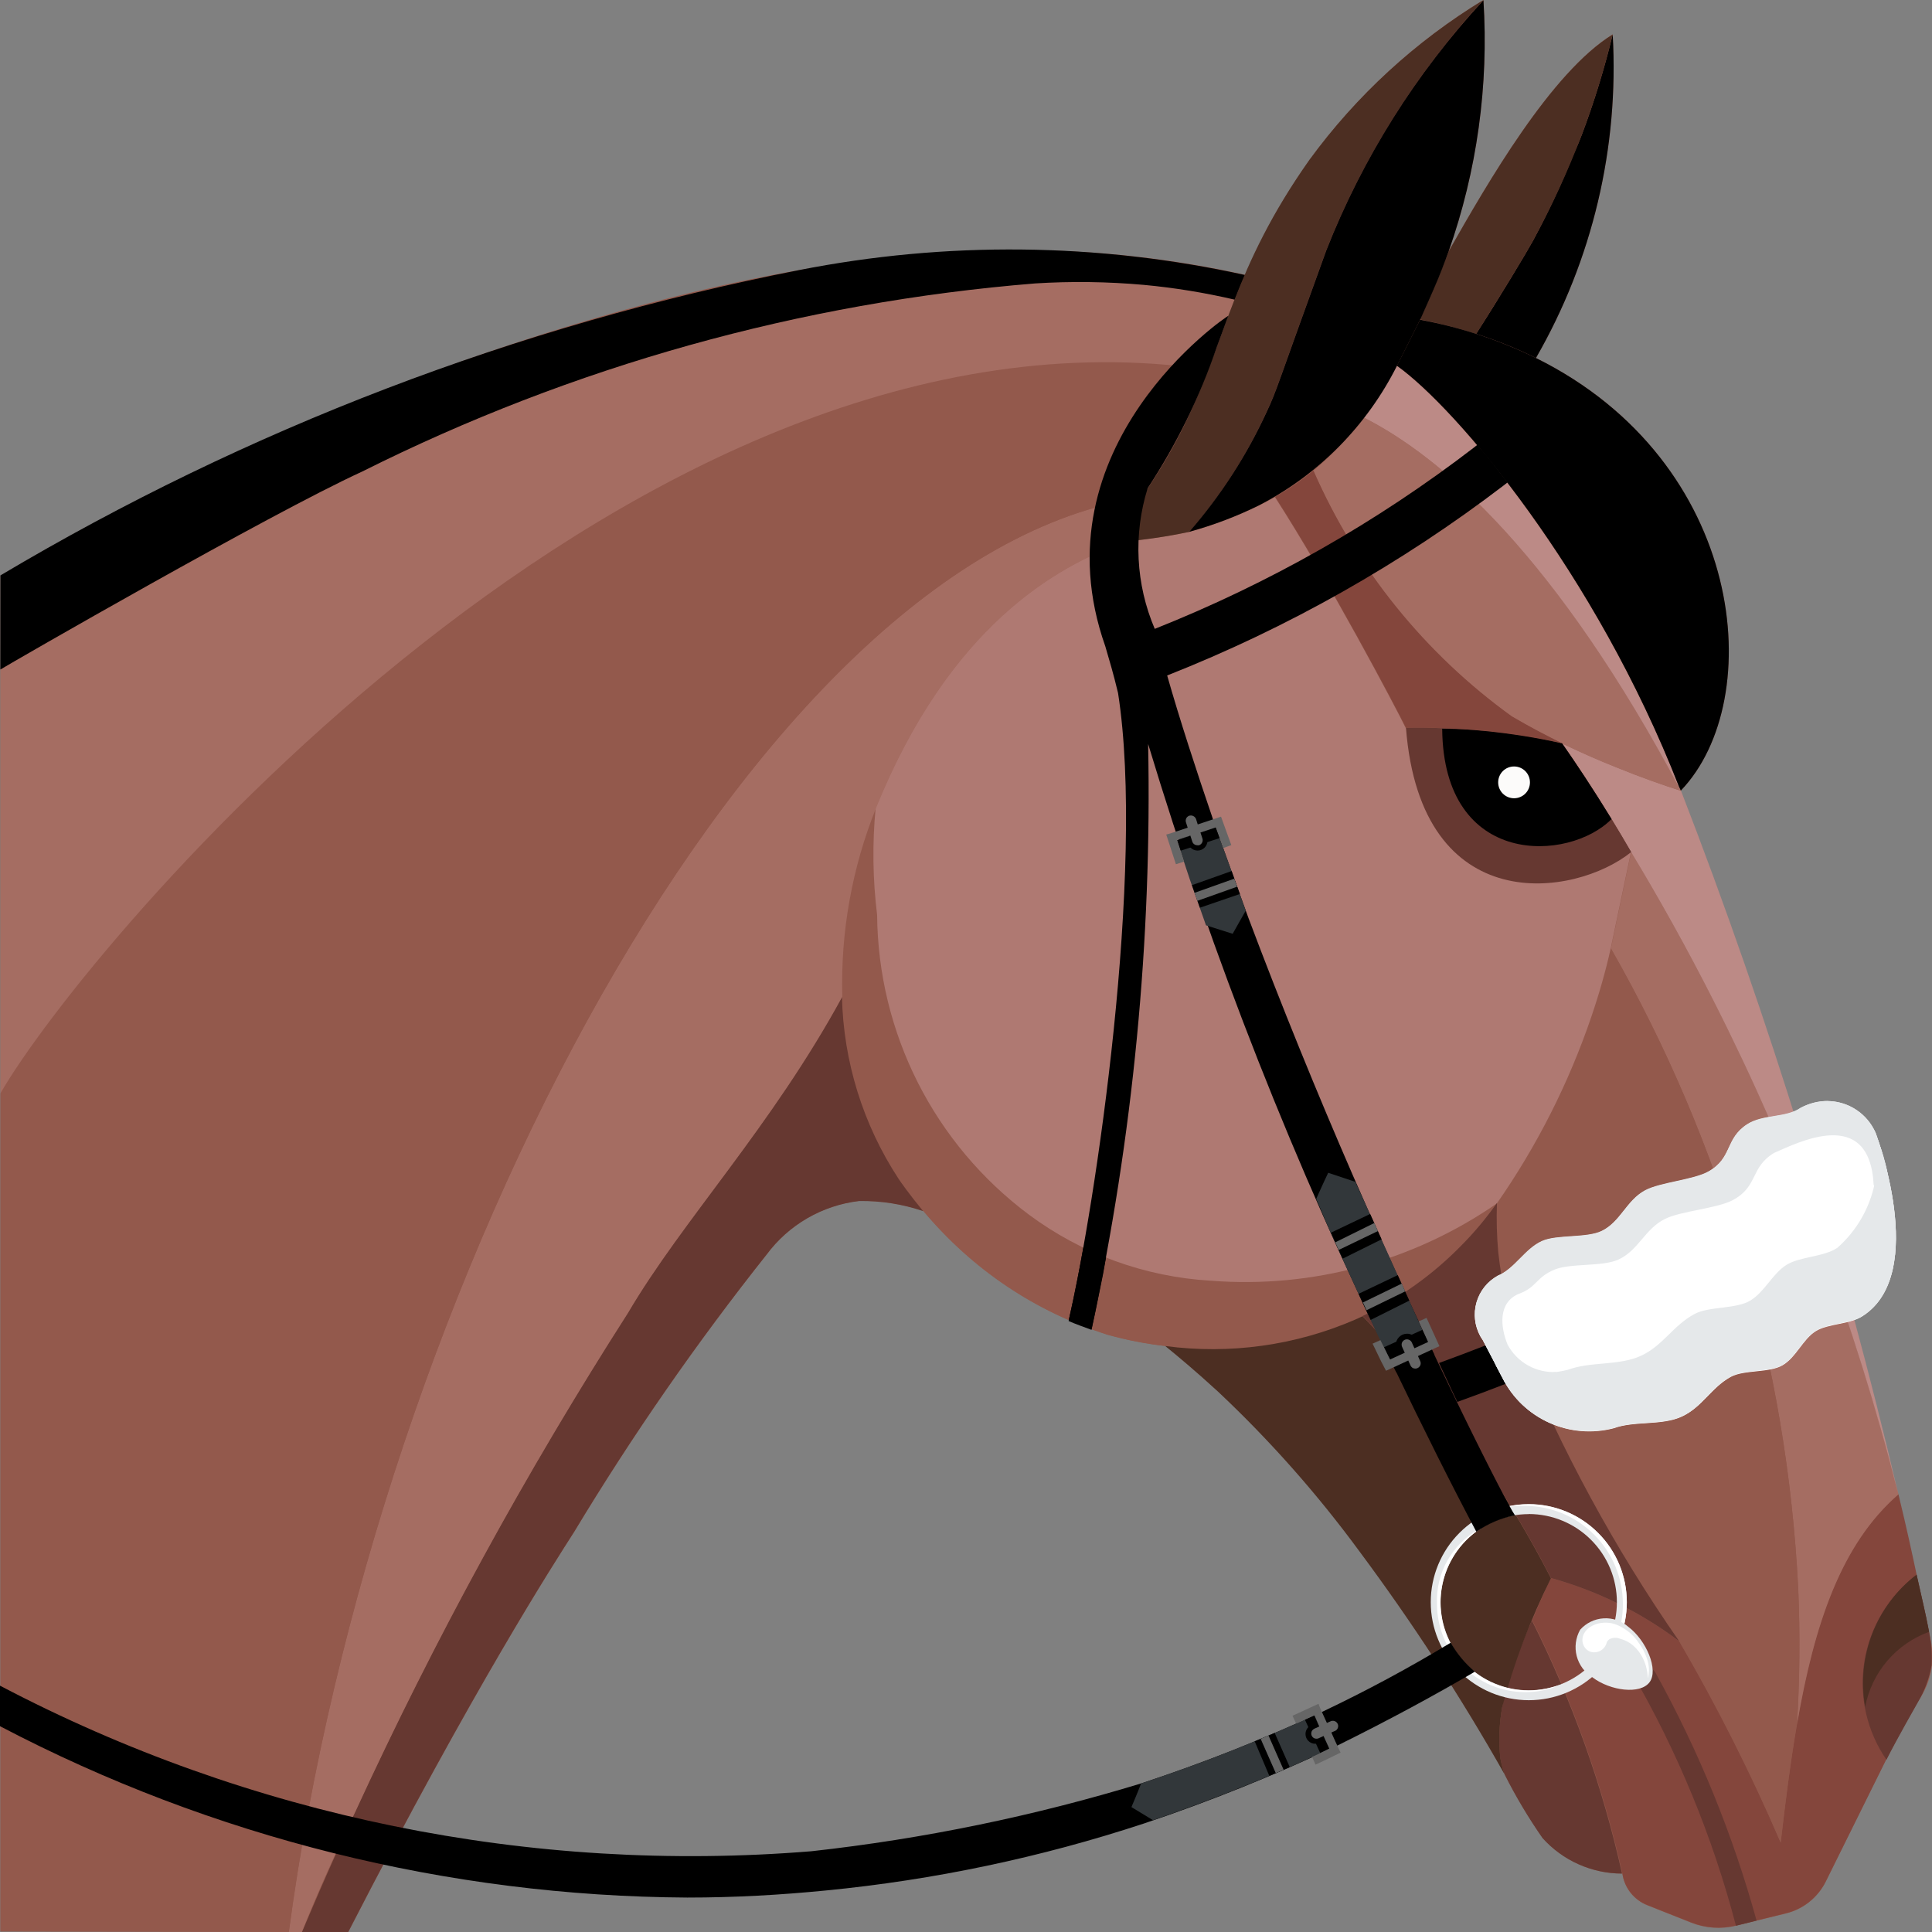 <svg width="40" height="40" viewBox="0 0 40 40" fill="none" xmlns="http://www.w3.org/2000/svg">
<rect x="0" y="0" width="40" height="40" fill="#808080" stroke="none"/>
<g clip-path="url(#clip0_479_11947)">
<path d="M0.012 11.919V39.985L7.212 39.998C9.84 34.884 11.482 32.351 11.891 31.711C13.095 29.714 14.425 27.797 15.875 25.971C16.102 25.665 16.389 25.409 16.719 25.218C17.048 25.028 17.413 24.906 17.792 24.862C18.244 24.856 18.694 24.928 19.123 25.073C20.119 26.279 21.444 27.169 22.938 27.634C23.329 27.743 23.728 27.821 24.132 27.866C24.407 28.089 24.787 28.409 25.223 28.809C26.297 29.82 27.277 30.927 28.151 32.116C29.247 33.592 30.252 35.134 31.157 36.734L31.162 36.747C31.391 37.201 31.652 37.638 31.942 38.055C32.149 38.286 32.403 38.472 32.687 38.599C32.971 38.725 33.278 38.791 33.589 38.791C33.609 38.937 33.668 39.075 33.76 39.191C33.852 39.306 33.972 39.395 34.11 39.449L35.01 39.806C35.307 39.924 35.634 39.947 35.945 39.87L36.375 39.764L36.975 39.617C37.152 39.574 37.317 39.493 37.46 39.379C37.602 39.265 37.718 39.122 37.8 38.959L39.045 36.435C39.253 36.021 39.701 35.235 39.701 35.235C39.853 35.028 39.953 34.788 39.992 34.534C40.031 34.28 40.007 34.021 39.924 33.778C39.862 33.413 39.464 31.664 39.294 30.942C38.135 25.987 36.631 21.12 34.794 16.375V16.368H34.8C36.6 14.49 36.153 9.568 31.8 7.412C32.97 5.381 33.522 3.052 33.389 0.712C32.114 1.499 30.8 3.783 29.995 5.199C30.581 3.531 30.825 1.763 30.713 -0.001C29.306 0.855 28.083 1.981 27.113 3.311C26.584 4.054 26.137 4.851 25.779 5.689L25.73 5.678C23.625 5.214 21.462 5.073 19.315 5.261C13.557 5.606 7.043 8.422 5.843 8.942C3.838 9.809 1.89 10.803 0.012 11.919Z" fill="#93594C"/>
<path d="M32.341 15.39C31.28 15.157 30.195 15.05 29.109 15.07C29.421 19.058 32.615 18.576 33.772 17.641C33.228 16.7 32.722 15.937 32.341 15.39Z" fill="#3A1919"/>
<path d="M29.859 15.087C29.883 17.987 32.497 17.842 33.365 16.958C32.978 16.326 32.625 15.797 32.341 15.39C31.528 15.195 30.695 15.093 29.859 15.087Z" fill="#241711"/>
<path d="M31.347 16.527C31.529 16.527 31.676 16.38 31.676 16.198C31.676 16.016 31.529 15.869 31.347 15.869C31.165 15.869 31.018 16.016 31.018 16.198C31.018 16.38 31.165 16.527 31.347 16.527Z" fill="#FCFBFA"/>
<path d="M31.723 33.546C32.558 35.209 33.185 36.969 33.59 38.786C33.61 38.932 33.669 39.07 33.761 39.186C33.852 39.301 33.973 39.391 34.111 39.444L35.011 39.801C35.308 39.919 35.635 39.942 35.946 39.865L36.975 39.612C37.152 39.569 37.317 39.488 37.46 39.374C37.602 39.261 37.718 39.117 37.8 38.954L39.057 36.42C39.265 36.006 39.713 35.22 39.713 35.22C39.849 34.987 39.943 34.733 39.99 34.467C40.004 34.232 39.986 33.997 39.936 33.767C39.867 33.403 39.78 33.042 39.68 32.595C39.591 32.176 39.48 31.655 39.304 30.933C37.68 32.342 37.238 34.919 36.866 38.148C36.25 36.718 35.548 35.327 34.766 33.981C33.971 33.381 33.07 32.936 32.111 32.671C32.057 32.783 31.894 33.128 31.723 33.546Z" fill="#84463C"/>
<path d="M35.941 39.87C35.46 38.032 34.733 36.267 33.78 34.623C33.761 34.596 33.751 34.563 33.751 34.529C33.751 34.496 33.761 34.463 33.78 34.436C33.805 34.401 33.844 34.377 33.887 34.369C33.93 34.362 33.974 34.372 34.01 34.397C34.075 34.442 34.138 34.491 34.199 34.543C34.231 34.572 34.259 34.605 34.281 34.643C35.176 36.262 35.876 37.981 36.368 39.764L35.941 39.87Z" fill="#663831"/>
<path d="M25.08 26.517C23.715 26.439 22.404 25.963 21.307 25.147C20.341 24.426 19.555 23.491 19.01 22.415C18.465 21.34 18.177 20.153 18.167 18.947C18.077 18.209 18.069 17.464 18.142 16.724C18.011 17.024 16.358 21 18.603 24.4C19.649 25.928 21.172 27.066 22.933 27.636C23.324 27.745 23.723 27.823 24.127 27.868C25.464 28.047 26.825 27.857 28.063 27.32C29.238 26.794 30.251 25.962 30.996 24.911C29.267 26.111 27.178 26.678 25.08 26.517Z" fill="#93594C"/>
<path d="M39.307 30.938C38.411 27.396 37.125 23.965 35.472 20.706C34.919 19.621 34.349 18.6 33.772 17.641L33.352 19.635C35.67 23.69 36.999 28.235 37.231 32.9C37.27 33.833 37.262 34.768 37.206 35.7C37.564 33.624 38.119 31.968 39.307 30.938Z" fill="#A56D62"/>
<path d="M32.339 15.389C32.72 15.936 33.226 16.7 33.77 17.641C34.349 18.6 34.919 19.621 35.47 20.706C37.122 23.964 38.407 27.396 39.303 30.938C38.144 25.983 36.64 21.116 34.803 16.371C34.449 16.258 33.987 16.098 33.458 15.882C33.18 15.77 32.8 15.611 32.339 15.389Z" fill="#BC8A86"/>
<path d="M37.231 32.9C36.998 28.235 35.668 23.69 33.35 19.635C33.25 20.085 33.112 20.557 32.95 21.047C32.477 22.434 31.809 23.747 30.967 24.947L30.996 24.908C30.983 25.249 30.992 25.59 31.023 25.93C31.096 26.58 31.234 27.22 31.436 27.842C32.321 30.003 33.438 32.061 34.768 33.981C35.558 35.323 36.26 36.716 36.868 38.15C36.968 37.283 37.073 36.463 37.205 35.7C37.261 34.768 37.27 33.833 37.231 32.9Z" fill="#93594C"/>
<path d="M18.16 18.946C18.17 20.152 18.459 21.338 19.003 22.414C19.548 23.49 20.334 24.425 21.3 25.146C22.397 25.962 23.709 26.438 25.073 26.516C27.171 26.679 29.261 26.114 30.991 24.916C31.821 23.726 32.479 22.425 32.947 21.051C33.114 20.561 33.247 20.089 33.347 19.639L33.767 17.645C33.223 16.704 32.717 15.945 32.336 15.394C31.275 15.161 30.19 15.054 29.104 15.074C28.919 14.692 27.515 12.026 26.395 10.292C26.284 10.355 26.172 10.415 26.052 10.472C25.592 10.696 25.112 10.877 24.618 11.014C24.487 11.035 24.27 11.087 23.939 11.135H23.923C23.795 11.153 23.649 11.172 23.484 11.191L23.298 11.211C21.851 11.722 19.653 12.969 18.13 16.722C18.058 17.462 18.069 18.208 18.16 18.946Z" fill="#AF7972"/>
<path d="M28.212 27.246C29.266 28.33 30.209 29.517 31.027 30.788C31.444 31.437 31.803 32.071 32.112 32.671C33.071 32.937 33.971 33.38 34.765 33.979C33.431 32.062 32.314 30.003 31.433 27.84C31.231 27.218 31.093 26.578 31.02 25.928C30.989 25.588 30.98 25.247 30.993 24.906C30.773 25.219 30.527 25.513 30.258 25.784C29.668 26.389 28.975 26.884 28.212 27.246Z" fill="#663831"/>
<path d="M31.155 36.746C31.384 37.2 31.645 37.637 31.935 38.054C32.142 38.285 32.396 38.471 32.68 38.597C32.964 38.724 33.271 38.79 33.582 38.79C33.177 36.973 32.55 35.213 31.715 33.55C31.481 34.076 31.288 34.619 31.136 35.174C31.124 35.232 31.11 35.291 31.1 35.348C31.038 35.693 31.025 36.045 31.061 36.393C31.082 36.513 31.113 36.631 31.155 36.746Z" fill="#663831"/>
<path d="M24.125 27.868C24.401 28.091 24.781 28.411 25.217 28.811C26.292 29.822 27.272 30.929 28.145 32.118C29.242 33.593 30.246 35.136 31.151 36.736C31.112 36.625 31.082 36.51 31.062 36.394C31.026 36.046 31.039 35.694 31.1 35.349C31.346 34.426 31.685 33.531 32.111 32.676C31.802 32.076 31.443 31.442 31.026 30.793C30.208 29.522 29.265 28.335 28.211 27.251L28.06 27.32C26.823 27.857 25.462 28.046 24.125 27.868Z" fill="#4C2E22"/>
<path d="M39.68 32.609C39.78 33.056 39.867 33.417 39.936 33.781C39.986 34.011 40.004 34.246 39.99 34.481C39.943 34.747 39.849 35.002 39.713 35.234C39.713 35.234 39.265 36.017 39.057 36.434C38.648 35.839 38.484 35.109 38.6 34.396C38.716 33.684 39.103 33.043 39.68 32.609Z" fill="#663831"/>
<path d="M39.937 33.786V33.772C39.868 33.408 39.781 33.047 39.681 32.6C39.27 32.915 38.953 33.338 38.765 33.821C38.577 34.304 38.526 34.829 38.616 35.339C38.683 34.988 38.84 34.66 39.072 34.388C39.303 34.116 39.601 33.909 39.937 33.786Z" fill="#4C2E22"/>
<path d="M27.194 9.746C28.08 11.78 29.499 13.539 31.3 14.835C31.991 15.24 32.713 15.591 33.458 15.886C33.987 16.102 34.449 16.262 34.803 16.375C32.234 11.538 29.878 9.475 28.234 8.646C27.931 9.052 27.582 9.421 27.194 9.746Z" fill="#A56D62"/>
<path d="M32.341 15.39C31.28 15.157 30.195 15.05 29.109 15.07C29.421 19.058 32.615 18.576 33.772 17.641C33.228 16.7 32.722 15.937 32.341 15.39Z" fill="#663831"/>
<path d="M29.859 15.087C29.883 17.987 32.497 17.842 33.365 16.958C32.978 16.326 32.625 15.797 32.341 15.39C31.528 15.195 30.695 15.093 29.859 15.087Z" fill="black"/>
<path d="M31.347 16.527C31.529 16.527 31.676 16.38 31.676 16.198C31.676 16.016 31.529 15.869 31.347 15.869C31.165 15.869 31.018 16.016 31.018 16.198C31.018 16.38 31.165 16.527 31.347 16.527Z" fill="#FCFBFA"/>
<path d="M26.401 10.287C27.519 12.022 28.925 14.687 29.11 15.069C30.196 15.049 31.281 15.156 32.342 15.389C32.024 15.231 31.673 15.051 31.3 14.831C29.501 13.533 28.083 11.776 27.193 9.744C26.945 9.948 26.68 10.13 26.401 10.287Z" fill="#84463C"/>
<path d="M6.251 40.002H7.208C9.836 34.888 11.478 32.355 11.887 31.715C13.091 29.718 14.421 27.801 15.871 25.975C16.098 25.669 16.385 25.413 16.715 25.222C17.044 25.032 17.41 24.91 17.788 24.866C18.238 24.859 18.687 24.93 19.113 25.075C18.819 24.719 18.64 24.461 18.6 24.4C17.867 23.279 17.462 21.976 17.432 20.637C15.962 23.331 14.126 25.261 13 27.177C10.395 31.255 8.137 35.545 6.251 40.002Z" fill="#663831"/>
<path d="M5.98 40.003H6.248C6.573 39.189 6.948 38.354 7.357 37.51C8.997 33.94 10.883 30.489 13.003 27.181C14.13 25.263 15.969 23.335 17.439 20.635C17.402 19.298 17.64 17.967 18.139 16.726C19.662 12.973 21.86 11.726 23.307 11.215C23.267 11.219 23.226 11.207 23.194 11.182C23.177 11.169 23.162 11.153 23.152 11.134C23.141 11.115 23.134 11.095 23.131 11.073C23.128 11.052 23.129 11.03 23.135 11.01C23.14 10.989 23.15 10.969 23.163 10.952C23.34 10.722 23.495 10.509 23.64 10.3C15.574 11.487 7.761 26.683 5.98 40.003Z" fill="#A56D62"/>
<path d="M28.316 8.516C28.286 8.558 28.261 8.6 28.23 8.642C29.874 9.471 32.23 11.534 34.799 16.371C33.05 11.871 30.154 8.45 28.917 7.571C28.827 7.739 28.724 7.908 28.617 8.077C28.6 8.105 28.581 8.132 28.564 8.159C28.486 8.279 28.403 8.398 28.316 8.516Z" fill="#BC8A86"/>
<path d="M0.009 39.989L5.979 40C7.761 26.679 15.579 11.479 23.643 10.3C24.21 9.482 24.672 8.595 25.018 7.661C13.183 5.9 1.791 19.543 0.009 22.636V39.989Z" fill="#93594C"/>
<path d="M0.009 22.636C1.791 19.543 13.183 5.9 25.018 7.654C25.205 7.169 25.373 6.695 25.567 6.195C24.945 6.05 24.315 5.947 23.68 5.888C22.932 5.821 22.18 5.811 21.431 5.858C16.581 6.252 11.851 7.576 7.502 9.758C5.559 10.658 0.227 13.727 0.009 13.858V22.636Z" fill="#A56D62"/>
<path d="M33.389 0.713C33.219 1.417 33.006 2.109 32.751 2.786C32.707 2.903 32.651 3.036 32.587 3.175C32.338 3.796 32.054 4.401 31.736 4.989C31.615 5.21 31.022 6.2 30.561 6.912C30.986 7.047 31.4 7.214 31.8 7.412C32.97 5.381 33.522 3.053 33.389 0.713Z" fill="black"/>
<path d="M0.007 13.862C0.225 13.727 5.557 10.653 7.5 9.762C11.851 7.583 16.581 6.261 21.431 5.868C22.18 5.821 22.932 5.831 23.68 5.898C24.315 5.957 24.946 6.06 25.567 6.205C25.634 6.037 25.704 5.867 25.778 5.694C22.736 5.024 19.589 4.99 16.534 5.594C10.705 6.74 5.115 8.877 0.009 11.913L0.007 13.862Z" fill="black"/>
<path d="M32.751 2.786C33.006 2.109 33.219 1.417 33.389 0.713C32.114 1.5 30.8 3.784 29.996 5.199C29.954 5.314 29.766 5.799 29.581 6.214C29.473 6.458 29.458 6.493 29.4 6.614C29.794 6.691 30.183 6.791 30.565 6.914C30.983 6.246 31.552 5.329 31.736 4.989C32.124 4.279 32.463 3.543 32.751 2.786Z" fill="#4C2E22"/>
<path d="M28.921 7.571C30.15 8.445 33.021 11.83 34.761 16.286L34.8 16.368C36.6 14.49 36.153 9.568 31.8 7.412C31.04 7.039 30.232 6.773 29.4 6.62C29.28 6.862 28.946 7.526 28.921 7.571Z" fill="black"/>
<path d="M24.51 8.824C24.297 9.254 24.056 9.671 23.79 10.07C23.606 10.343 23.401 10.631 23.161 10.943C23.137 10.975 23.125 11.015 23.128 11.055C23.129 11.077 23.135 11.099 23.145 11.118C23.154 11.138 23.168 11.156 23.185 11.17C23.201 11.185 23.221 11.196 23.242 11.203C23.263 11.21 23.285 11.213 23.307 11.211C23.75 11.17 24.191 11.103 24.627 11.011C25.276 10.26 25.815 9.421 26.227 8.518C26.44 8.067 26.44 7.985 27.46 5.177C28.217 3.266 29.319 1.512 30.712 0C29.306 0.855 28.083 1.979 27.112 3.307C25.521 5.562 25.4 7.012 24.51 8.824Z" fill="#4C2E22"/>
<path d="M24.623 11.01C25.117 10.875 25.597 10.693 26.057 10.467C27.297 9.829 28.302 8.813 28.926 7.567C28.934 7.552 29.384 6.661 29.434 6.552C29.525 6.352 29.608 6.161 29.685 5.984C29.799 5.722 29.901 5.462 29.992 5.205C30.58 3.538 30.825 1.769 30.713 0.005C29.317 1.514 28.214 3.269 27.46 5.182C26.44 7.99 26.44 8.072 26.227 8.523C25.814 9.424 25.273 10.262 24.623 11.01Z" fill="black"/>
<path d="M29.622 33.171C29.622 32.633 29.836 32.116 30.217 31.736C30.597 31.355 31.114 31.141 31.652 31.141C32.191 31.141 32.707 31.355 33.087 31.736C33.468 32.116 33.682 32.633 33.682 33.171C33.682 33.709 33.468 34.226 33.087 34.607C32.707 34.987 32.191 35.201 31.652 35.201C31.114 35.201 30.597 34.987 30.217 34.607C29.836 34.226 29.622 33.709 29.622 33.171ZM31.652 31.348C31.168 31.348 30.704 31.54 30.362 31.882C30.02 32.224 29.827 32.687 29.826 33.171C29.826 33.411 29.873 33.648 29.965 33.869C30.056 34.091 30.191 34.292 30.36 34.462C30.529 34.631 30.73 34.766 30.952 34.857C31.173 34.949 31.41 34.996 31.65 34.996C31.89 34.996 32.127 34.949 32.349 34.858C32.57 34.766 32.771 34.632 32.941 34.462C33.11 34.293 33.245 34.092 33.337 33.87C33.429 33.649 33.476 33.412 33.476 33.172C33.476 32.688 33.284 32.224 32.942 31.882C32.6 31.539 32.136 31.347 31.652 31.346V31.348Z" fill="#E5E8EA"/>
<path d="M33.474 33.915L33.529 33.943C33.63 33.698 33.681 33.436 33.681 33.171C33.681 32.905 33.628 32.641 33.526 32.395C33.424 32.149 33.274 31.925 33.086 31.737C32.897 31.548 32.674 31.399 32.427 31.297C32.181 31.195 31.917 31.143 31.651 31.143C31.482 31.143 31.314 31.164 31.151 31.205C31.29 31.187 31.43 31.177 31.57 31.177C32.108 31.178 32.624 31.392 33.004 31.773C33.385 32.153 33.599 32.669 33.6 33.207C33.601 33.449 33.558 33.689 33.474 33.915Z" fill="white"/>
<path d="M31.572 35.034C31.825 35.037 32.076 34.984 32.307 34.879C32.097 34.957 31.876 34.998 31.652 35C31.34 35.001 31.032 34.922 30.759 34.77C30.486 34.619 30.257 34.399 30.093 34.133C29.967 33.929 29.883 33.702 29.846 33.465C29.808 33.229 29.817 32.987 29.873 32.754C29.928 32.521 30.03 32.301 30.17 32.107C30.311 31.913 30.489 31.748 30.693 31.623C30.667 31.635 30.641 31.649 30.616 31.663C30.343 31.815 30.118 32.04 29.965 32.313C29.812 32.585 29.738 32.895 29.751 33.207C29.751 33.691 29.943 34.154 30.284 34.497C30.625 34.839 31.088 35.032 31.572 35.034Z" fill="white"/>
<path d="M22.127 27.332C22.286 27.394 22.427 27.449 22.6 27.514C23.458 23.536 23.851 19.473 23.771 15.404C25.11 19.836 26.811 24.151 28.858 28.304C29.48 29.604 30.066 30.77 30.566 31.713C30.806 31.545 31.078 31.429 31.366 31.373C31.216 31.173 29.698 28.216 28.005 24.324C27.285 22.668 26.537 20.84 25.842 18.99C25.675 18.528 25.414 17.822 25.114 16.963C24.776 15.976 24.414 14.863 24.165 13.985C26.658 13.001 29.003 11.676 31.134 10.049L31.213 9.987C30.958 9.66 30.836 9.495 30.587 9.21L30.52 9.263C28.5 10.815 26.275 12.079 23.908 13.02C23.514 12.098 23.462 11.067 23.76 10.11C24.357 9.203 24.837 8.225 25.188 7.198C25.288 6.931 25.373 6.698 25.431 6.539C25.404 6.539 21.417 9.232 22.884 13.381C22.971 13.681 23.048 13.93 23.148 14.348C23.717 18 22.68 24.958 22.127 27.332Z" fill="black"/>
<path d="M0 34.9V35.739C4.392 38.042 9.272 39.258 14.231 39.287C15.214 39.287 16.166 39.232 17.093 39.141C19.335 38.923 21.546 38.458 23.686 37.753C25.05 37.295 26.386 36.757 27.686 36.141C28.761 35.61 29.729 35.084 30.536 34.61C30.334 34.442 30.165 34.239 30.036 34.01C29.176 34.53 28.291 35.006 27.384 35.437C26.166 36.004 24.915 36.499 23.639 36.92C21.408 37.6 19.118 38.072 16.8 38.328C10.988 38.801 5.162 37.612 0 34.9Z" fill="black"/>
<path d="M27.523 36.208C27.137 36.396 26.817 36.534 26.569 36.645C26.242 36.787 25.969 36.895 25.642 37.027C25.242 37.194 24.253 37.559 23.872 37.685L23.425 37.414C23.425 37.414 23.564 37.089 23.625 36.925C24.309 36.699 24.974 36.451 25.189 36.368C25.606 36.206 26.01 36.041 26.276 35.927C26.676 35.761 27.107 35.564 27.207 35.517C27.317 35.753 27.413 35.972 27.523 36.208Z" fill="#32373A"/>
<path d="M26.28 36.767C26.38 36.725 26.539 36.658 26.703 36.585L26.391 35.879L25.977 36.052L26.28 36.767Z" fill="black"/>
<path d="M25.792 18.853L25.521 19.333C25.521 19.333 25.142 19.214 24.969 19.158L24.85 18.821L24.73 18.483C24.598 18.116 24.488 17.758 24.367 17.396L25.172 17.131C25.372 17.688 25.792 18.853 25.792 18.853Z" fill="#32373A"/>
<path d="M28.769 28.146C28.469 27.546 27.929 26.365 27.55 25.523C27.424 25.239 27.325 24.987 27.25 24.823C27.25 24.823 27.413 24.458 27.499 24.281L28.062 24.469L29.562 27.782C29.3 27.907 28.78 28.146 28.769 28.146Z" fill="#32373A"/>
<path d="M25.256 17.351L24.442 17.613L24.371 17.396L25.171 17.128L25.256 17.351Z" fill="black"/>
<path d="M25.671 18.509L24.843 18.793C24.789 18.639 24.732 18.481 24.678 18.326C24.95 18.226 25.228 18.134 25.5 18.034C25.555 18.192 25.611 18.351 25.671 18.509Z" fill="black"/>
<path d="M27.556 25.521C27.636 25.7 27.719 25.879 27.798 26.059L28.605 25.659C28.525 25.485 28.449 25.311 28.368 25.134L27.556 25.521Z" fill="black"/>
<path d="M28.128 26.787C28.208 26.967 28.285 27.135 28.378 27.328L29.178 26.928C29.097 26.754 29.02 26.574 28.939 26.4L28.128 26.787Z" fill="black"/>
<path d="M28.654 27.894L28.907 28.408C28.907 28.408 29.407 28.184 29.698 28.051C29.598 27.836 29.452 27.531 29.452 27.531L28.654 27.894Z" fill="black"/>
<path d="M24.795 17.61C24.907 17.61 24.999 17.519 24.999 17.406C24.999 17.294 24.907 17.202 24.795 17.202C24.682 17.202 24.591 17.294 24.591 17.406C24.591 17.519 24.682 17.61 24.795 17.61Z" fill="black"/>
<path d="M29.132 28.079C29.261 28.079 29.365 27.975 29.365 27.846C29.365 27.717 29.261 27.613 29.132 27.613C29.003 27.613 28.899 27.717 28.899 27.846C28.899 27.975 29.003 28.079 29.132 28.079Z" fill="black"/>
<path d="M27.334 36.295L27.522 36.204L27.207 35.513C27.144 35.542 27.078 35.57 27.015 35.6L27.334 36.295Z" fill="black"/>
<path d="M27.231 36.103C27.342 36.103 27.433 36.013 27.433 35.901C27.433 35.789 27.342 35.699 27.231 35.699C27.119 35.699 27.029 35.789 27.029 35.901C27.029 36.013 27.119 36.103 27.231 36.103Z" fill="black"/>
<path d="M26.263 35.932L26.1 36L26.414 36.711L26.576 36.641L26.263 35.932Z" fill="#666666"/>
<path d="M28.58 27.746L28.418 27.819C28.466 27.919 28.537 28.068 28.596 28.188L28.696 28.38L28.775 28.344C29.082 28.201 29.722 27.907 29.722 27.907L29.802 27.871L29.535 27.285L29.374 27.358L29.568 27.784L28.779 28.147L28.76 28.11C28.7 27.989 28.628 27.846 28.58 27.746Z" fill="#666666"/>
<path d="M24.146 17.279L24.346 17.893L24.514 17.839L24.369 17.391L24.645 17.3L24.685 17.424C24.692 17.446 24.706 17.466 24.725 17.479C24.744 17.493 24.767 17.5 24.79 17.5C24.801 17.502 24.813 17.502 24.824 17.5C24.852 17.491 24.875 17.471 24.888 17.445C24.901 17.419 24.904 17.389 24.895 17.361L24.854 17.236L25.173 17.13L25.327 17.557L25.493 17.497L25.28 16.908L25.198 16.936L24.798 17.069L24.763 16.958C24.753 16.931 24.733 16.909 24.707 16.896C24.681 16.883 24.652 16.88 24.624 16.888C24.61 16.892 24.598 16.899 24.587 16.909C24.576 16.918 24.567 16.929 24.56 16.942C24.554 16.955 24.55 16.969 24.549 16.983C24.548 16.997 24.549 17.012 24.554 17.025L24.59 17.137L24.229 17.255L24.146 17.279Z" fill="#666666"/>
<path d="M25.555 18.192L24.731 18.485L24.79 18.651L25.614 18.358L25.555 18.192Z" fill="#666666"/>
<path d="M27.299 35.275L26.76 35.523L26.835 35.686L27.214 35.515L27.314 35.745L27.214 35.79C27.194 35.799 27.178 35.813 27.166 35.83C27.154 35.848 27.148 35.869 27.148 35.89C27.148 35.905 27.151 35.919 27.156 35.932C27.162 35.946 27.17 35.958 27.18 35.968C27.191 35.978 27.203 35.986 27.216 35.991C27.23 35.996 27.244 35.999 27.259 35.998C27.274 35.999 27.289 35.995 27.303 35.988L27.403 35.942C27.444 36.034 27.486 36.125 27.522 36.203L27.499 36.214C27.391 36.267 27.264 36.331 27.164 36.374L27.236 36.535C27.336 36.492 27.467 36.426 27.576 36.373L27.755 36.286L27.718 36.208C27.676 36.117 27.618 35.994 27.564 35.87L27.65 35.832C27.672 35.82 27.689 35.8 27.698 35.776C27.707 35.752 27.708 35.726 27.7 35.702C27.69 35.675 27.671 35.652 27.645 35.639C27.619 35.626 27.588 35.623 27.561 35.632L27.472 35.672L27.328 35.355L27.299 35.275Z" fill="#666666"/>
<path d="M29.023 26.575L28.218 26.966L28.292 27.127L29.092 26.737L29.023 26.575Z" fill="#666666"/>
<path d="M28.454 25.321L27.645 25.721L27.716 25.879L28.528 25.488L28.454 25.321Z" fill="#666666"/>
<path d="M22.766 26.733C22.713 26.998 22.656 27.276 22.599 27.533C22.524 27.505 22.218 27.395 22.124 27.35C22.187 27.071 22.251 26.765 22.309 26.471C22.351 26.253 22.393 26.04 22.43 25.829C22.53 25.88 22.808 25.988 22.9 26.029C22.863 26.256 22.818 26.491 22.766 26.733Z" fill="black"/>
<path d="M29.202 28.268L29.028 27.883C29.017 27.857 29.016 27.826 29.026 27.799C29.037 27.773 29.058 27.751 29.084 27.739C29.111 27.727 29.141 27.727 29.168 27.737C29.195 27.747 29.218 27.768 29.23 27.794L29.404 28.18C29.416 28.207 29.417 28.237 29.407 28.264C29.396 28.291 29.375 28.313 29.349 28.325C29.334 28.332 29.318 28.336 29.301 28.335C29.28 28.335 29.259 28.329 29.241 28.317C29.224 28.305 29.21 28.288 29.202 28.268Z" fill="#666666"/>
<path d="M33.713 33.682C34.084 33.961 34.345 34.571 34.152 34.829C33.959 35.087 33.342 35.008 32.972 34.729C32.81 34.63 32.692 34.471 32.644 34.287C32.596 34.103 32.622 33.908 32.715 33.742C32.84 33.602 33.014 33.517 33.202 33.506C33.389 33.495 33.572 33.558 33.713 33.682Z" fill="#E5E8EA"/>
<path d="M34.021 34.346C33.971 34.238 33.898 34.142 33.808 34.064C33.729 33.999 33.637 33.952 33.538 33.927C33.503 33.913 33.465 33.907 33.427 33.909C33.389 33.911 33.353 33.922 33.319 33.939C33.298 33.954 33.281 33.973 33.269 33.996C33.26 34.035 33.243 34.071 33.22 34.102C33.196 34.134 33.166 34.16 33.131 34.179C33.096 34.198 33.056 34.208 33.016 34.209C32.976 34.211 32.936 34.203 32.899 34.186C32.869 34.17 32.843 34.149 32.821 34.123C32.8 34.097 32.784 34.067 32.774 34.035C32.753 33.966 32.76 33.892 32.792 33.828C32.822 33.769 32.868 33.719 32.924 33.684C32.99 33.641 33.065 33.613 33.143 33.603C33.22 33.591 33.299 33.593 33.375 33.609C33.45 33.627 33.522 33.657 33.588 33.697C33.651 33.733 33.71 33.775 33.764 33.822C33.831 33.883 33.89 33.953 33.939 34.029C34.003 34.117 34.054 34.214 34.09 34.317C34.124 34.403 34.141 34.495 34.14 34.587C34.138 34.642 34.13 34.697 34.115 34.75C34.113 34.61 34.081 34.472 34.021 34.346Z" fill="white"/>
<path d="M29.794 28.219C32.436 27.256 34.979 26.039 37.386 24.585L37.57 24.46L37.843 25.344C35.419 26.829 32.849 28.063 30.173 29.025C30.011 28.695 29.835 28.3 29.794 28.219Z" fill="black"/>
<path d="M30.649 27.668C30.532 27.454 30.504 27.203 30.572 26.97C30.64 26.736 30.798 26.538 31.012 26.421C31.357 26.283 31.568 25.865 31.926 25.705C32.233 25.567 32.851 25.648 33.162 25.497C33.551 25.307 33.672 24.862 34.062 24.655C34.375 24.488 35.069 24.439 35.375 24.264C35.875 23.981 35.712 23.587 36.175 23.287C36.499 23.078 36.983 23.158 37.283 22.945C37.315 22.928 37.347 22.911 37.383 22.896C37.65 22.779 37.952 22.772 38.224 22.877C38.496 22.983 38.715 23.192 38.833 23.459C38.833 23.459 39.933 26.359 38.573 27.243C38.305 27.426 37.848 27.399 37.588 27.564C37.328 27.729 37.188 28.098 36.911 28.264C36.634 28.43 36.111 28.354 35.83 28.509C35.425 28.734 35.241 29.132 34.825 29.327C34.409 29.522 33.845 29.412 33.409 29.571C32.966 29.686 32.498 29.647 32.081 29.46C31.663 29.273 31.322 28.949 31.114 28.542L30.697 27.742C30.68 27.718 30.663 27.694 30.649 27.668Z" fill="white"/>
<path d="M37.854 23.022C38.022 23.024 38.185 23.076 38.324 23.169C38.464 23.263 38.573 23.395 38.638 23.55C38.638 23.557 39.656 26.277 38.456 27.05C38.324 27.12 38.181 27.166 38.033 27.184C37.836 27.211 37.645 27.274 37.472 27.371C37.321 27.482 37.191 27.617 37.086 27.771C37.008 27.887 36.912 27.988 36.8 28.071C36.654 28.133 36.497 28.167 36.339 28.171C36.127 28.179 35.919 28.228 35.726 28.314C35.529 28.432 35.352 28.579 35.2 28.75C35.069 28.904 34.911 29.031 34.733 29.125C34.518 29.204 34.291 29.245 34.062 29.244C33.82 29.25 33.581 29.287 33.349 29.356C33.204 29.387 33.056 29.403 32.908 29.403C32.577 29.411 32.25 29.325 31.967 29.154C31.683 28.983 31.455 28.735 31.308 28.438L30.891 27.638C30.829 27.529 30.791 27.409 30.778 27.285C30.764 27.161 30.777 27.036 30.814 26.917C30.837 26.85 30.874 26.788 30.922 26.737C30.971 26.685 31.029 26.644 31.095 26.617C31.298 26.522 31.479 26.386 31.626 26.217C31.736 26.089 31.869 25.982 32.017 25.901C32.186 25.85 32.362 25.824 32.539 25.822C32.785 25.823 33.029 25.778 33.259 25.69C33.472 25.573 33.655 25.407 33.793 25.207C33.892 25.062 34.02 24.939 34.168 24.844C34.356 24.767 34.552 24.711 34.752 24.677C35.007 24.636 35.254 24.56 35.488 24.45C35.722 24.316 35.901 24.103 35.995 23.85C36.05 23.692 36.156 23.556 36.295 23.462C36.442 23.387 36.602 23.341 36.766 23.326C36.987 23.306 37.202 23.238 37.394 23.126C37.536 23.056 37.691 23.019 37.849 23.016M37.849 22.794C37.652 22.797 37.459 22.844 37.283 22.932C36.983 23.145 36.499 23.065 36.175 23.274C35.71 23.574 35.875 23.968 35.375 24.251C35.069 24.426 34.375 24.475 34.062 24.642C33.674 24.849 33.553 25.294 33.162 25.484C32.851 25.635 32.233 25.554 31.926 25.692C31.568 25.852 31.357 26.27 31.012 26.408C30.984 26.424 30.957 26.441 30.93 26.459C30.831 26.527 30.746 26.614 30.68 26.716C30.615 26.817 30.57 26.93 30.548 27.048C30.526 27.167 30.528 27.288 30.553 27.406C30.578 27.524 30.626 27.636 30.695 27.735L31.112 28.535C31.278 28.867 31.536 29.146 31.855 29.337C32.173 29.529 32.54 29.625 32.912 29.616C33.08 29.616 33.248 29.598 33.412 29.561C33.848 29.402 34.407 29.513 34.828 29.317C35.249 29.121 35.428 28.724 35.828 28.499C36.109 28.344 36.644 28.41 36.909 28.254C37.174 28.098 37.317 27.729 37.587 27.554C37.857 27.379 38.303 27.416 38.571 27.233C39.936 26.354 38.831 23.449 38.831 23.449C38.748 23.257 38.61 23.093 38.436 22.978C38.262 22.862 38.058 22.799 37.849 22.797V22.794Z" fill="#E5E8EA"/>
<path d="M30.936 26.462C30.837 26.53 30.752 26.617 30.686 26.718C30.62 26.819 30.575 26.932 30.553 27.051C30.531 27.169 30.533 27.291 30.558 27.409C30.583 27.527 30.631 27.639 30.699 27.738L31.074 28.454C31.451 28.577 31.86 28.559 32.226 28.405C32.022 28.417 31.818 28.371 31.639 28.271C31.459 28.172 31.313 28.023 31.215 27.843C31.06 27.469 31.015 26.964 31.447 26.787C31.817 26.653 31.798 26.447 32.182 26.287C32.511 26.149 33.172 26.23 33.505 26.079C33.924 25.889 34.053 25.444 34.471 25.237C34.805 25.07 35.549 25.022 35.877 24.846C36.407 24.563 36.232 24.169 36.732 23.869C37.213 23.663 38.71 22.884 38.792 24.533C38.883 24.644 39.092 24.733 39.092 24.359C39.029 23.99 38.911 23.632 38.741 23.298C38.59 23.062 38.355 22.894 38.084 22.827C37.812 22.76 37.526 22.8 37.283 22.939C36.983 23.152 36.499 23.072 36.175 23.281C35.71 23.581 35.875 23.975 35.375 24.258C35.069 24.433 34.375 24.482 34.062 24.649C33.674 24.856 33.553 25.301 33.162 25.491C32.851 25.642 32.233 25.561 31.926 25.699C31.568 25.859 31.357 26.277 31.012 26.415C30.986 26.43 30.961 26.446 30.936 26.462Z" fill="#E5E8EA"/>
<path d="M30.951 28.233L31.112 28.54C31.322 28.947 31.664 29.271 32.082 29.457C32.5 29.643 32.969 29.681 33.412 29.564C33.848 29.405 34.407 29.516 34.828 29.32C35.249 29.124 35.428 28.727 35.828 28.502C36.109 28.347 36.644 28.413 36.909 28.257C37.174 28.101 37.315 27.732 37.586 27.557C37.857 27.382 38.303 27.419 38.571 27.236C39.936 26.357 38.831 23.452 38.831 23.452C38.814 23.417 38.791 23.386 38.771 23.352C38.896 23.793 38.893 24.26 38.764 24.699C38.635 25.138 38.384 25.532 38.04 25.835C37.749 26.029 37.265 26.012 36.982 26.191C36.699 26.37 36.535 26.747 36.238 26.927C35.941 27.107 35.379 27.042 35.079 27.207C34.634 27.449 34.433 27.856 33.979 28.068C33.525 28.28 32.934 28.184 32.464 28.359C31.96 28.485 31.428 28.441 30.951 28.233Z" fill="#E5E8EA"/>
</g>
<defs>
<clipPath id="clip0_479_11947">
<rect width="40.01" height="40.003" fill="white"/>
</clipPath>
</defs>
</svg>
